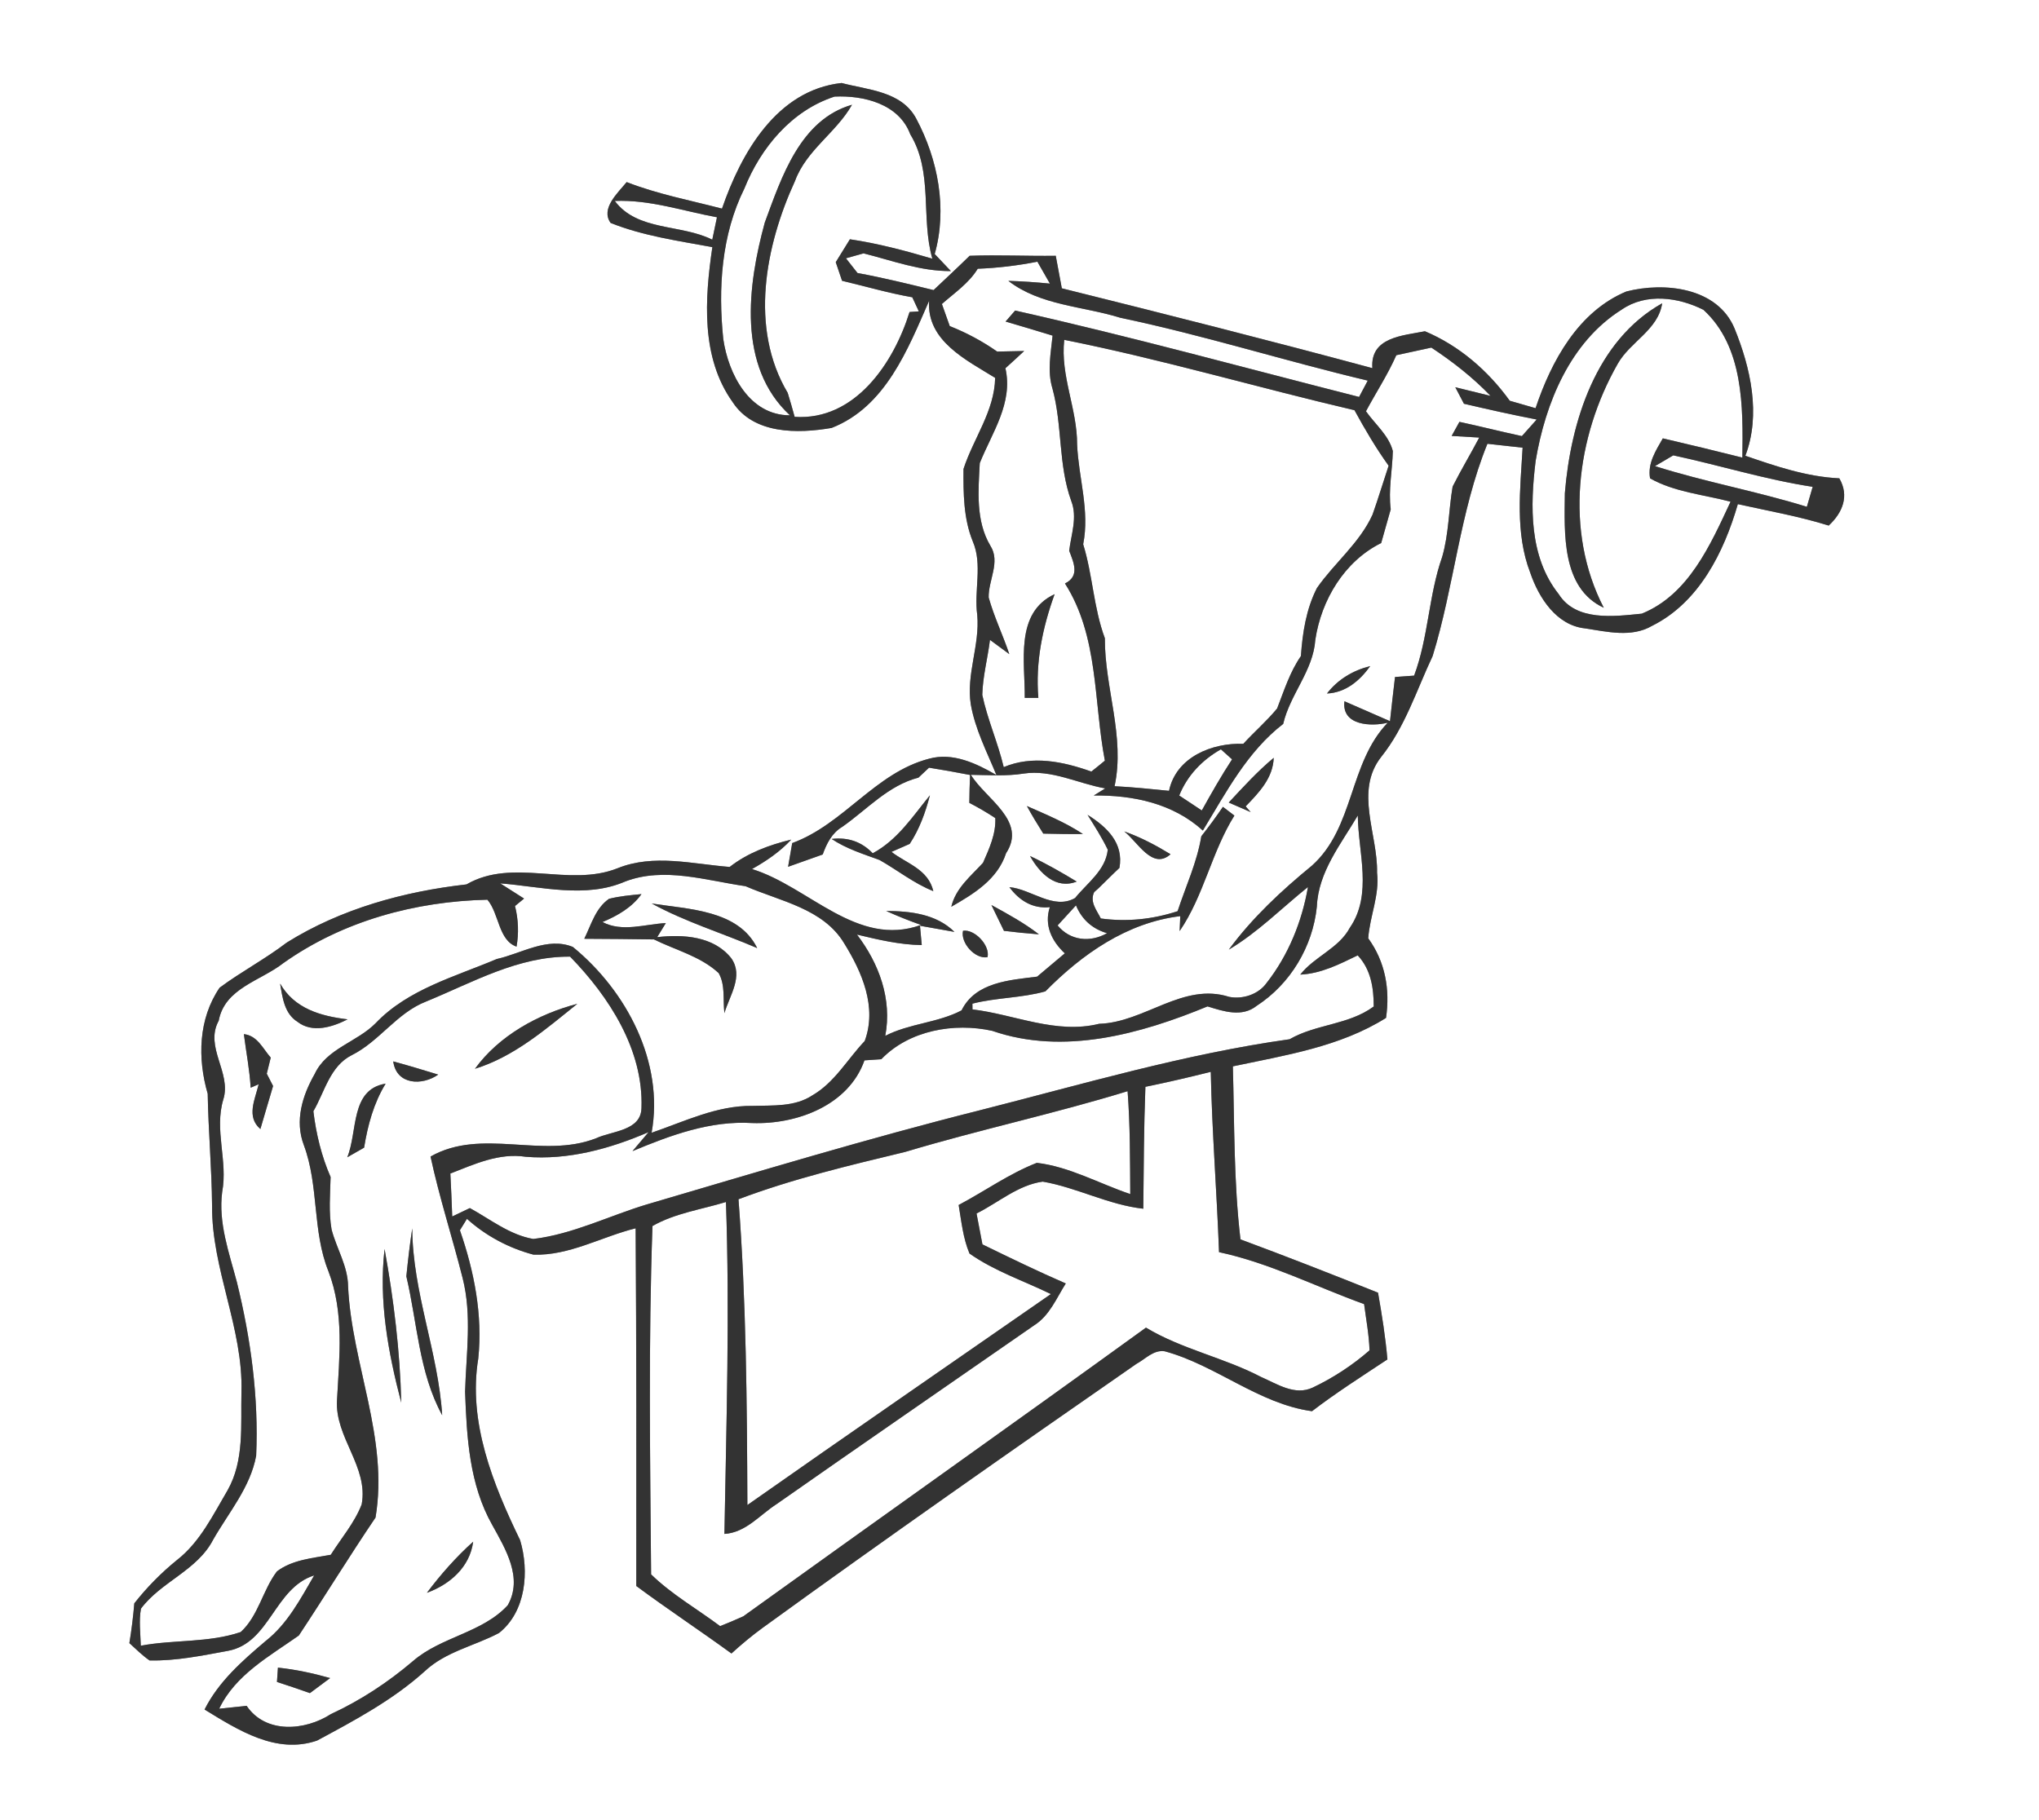 <?xml version="1.0" encoding="UTF-8" ?>
<!DOCTYPE svg PUBLIC "-//W3C//DTD SVG 1.1//EN" "http://www.w3.org/Graphics/SVG/1.1/DTD/svg11.dtd">
<svg width="252pt" height="225pt" viewBox="0 0 252 225" version="1.1" xmlns="http://www.w3.org/2000/svg">
<rect x="0" y="0" width="252" height="225" fill="#808080" stroke="none"/>
<g id="#ffffffff">
<path fill="#FFFFFF" opacity="1.00" d=" M 0.00 0.00 L 252.00 0.00 L 252.00 225.00 L 0.00 225.00 L 0.00 0.00 M 89.23 25.79 C 85.29 24.76 81.26 24.00 77.45 22.51 C 76.36 23.85 74.19 25.80 75.47 27.56 C 79.47 29.16 83.81 29.77 88.04 30.55 C 87.10 36.93 86.60 44.19 90.55 49.71 C 93.15 53.70 98.59 53.62 102.78 52.90 C 109.44 50.29 112.18 43.22 114.83 37.18 C 114.49 42.14 119.45 44.51 122.99 46.71 C 122.91 50.83 120.31 54.18 119.08 57.97 C 119.06 60.96 119.07 64.08 120.22 66.91 C 121.47 69.80 120.35 73.00 120.78 76.04 C 121.11 79.76 119.40 83.35 119.98 87.07 C 120.52 90.15 121.97 92.95 123.15 95.81 C 120.67 94.37 117.75 92.98 114.83 93.79 C 108.17 95.51 104.29 101.89 97.91 104.22 C 97.78 104.95 97.52 106.42 97.40 107.15 C 98.47 106.77 100.61 106.01 101.68 105.63 C 102.16 104.28 102.82 102.97 104.10 102.21 C 107.16 100.07 109.77 97.09 113.51 96.13 C 113.84 95.82 114.49 95.21 114.82 94.90 C 116.51 95.17 118.20 95.47 119.89 95.80 C 119.84 96.95 119.81 98.10 119.80 99.25 C 120.90 99.82 121.97 100.44 123.01 101.13 C 123.10 103.08 122.26 104.91 121.49 106.66 C 119.97 108.32 118.12 109.78 117.57 112.09 C 120.36 110.49 123.29 108.71 124.34 105.47 C 126.98 101.47 121.79 98.75 119.99 95.78 C 122.16 95.81 124.35 95.97 126.50 95.63 C 129.98 95.10 133.24 96.87 136.60 97.46 C 136.24 97.68 135.53 98.12 135.18 98.34 C 140.04 98.28 144.96 99.31 148.66 102.67 C 151.52 97.98 154.15 92.91 158.59 89.49 C 159.44 85.82 162.30 82.92 162.56 79.09 C 163.30 74.16 166.16 69.38 170.70 67.13 C 171.10 65.74 171.49 64.35 171.88 62.96 C 171.57 60.55 172.08 58.16 172.14 55.76 C 171.64 53.81 169.94 52.44 168.82 50.84 C 170.06 48.52 171.51 46.32 172.57 43.91 C 174.01 43.59 175.46 43.28 176.90 42.97 C 179.54 44.71 182.03 46.66 184.22 48.94 C 182.76 48.59 181.31 48.22 179.86 47.87 C 180.13 48.38 180.67 49.40 180.93 49.91 C 183.92 50.61 186.91 51.28 189.92 51.86 C 189.46 52.37 188.55 53.40 188.09 53.91 C 185.51 53.36 182.95 52.70 180.37 52.15 C 180.13 52.59 179.65 53.46 179.41 53.89 C 180.26 53.94 181.97 54.04 182.82 54.09 C 181.75 56.13 180.56 58.10 179.53 60.15 C 179.04 63.04 179.06 66.01 178.24 68.84 C 176.56 73.60 176.55 78.77 174.77 83.52 C 174.18 83.56 173.00 83.65 172.41 83.69 C 172.20 85.51 171.98 87.33 171.79 89.15 C 169.91 88.33 168.03 87.51 166.16 86.69 C 165.79 89.70 169.47 89.84 171.51 89.34 C 166.69 94.34 167.41 102.29 162.14 107.01 C 158.37 110.10 154.78 113.44 151.87 117.39 C 155.47 115.25 158.41 112.25 161.65 109.65 C 160.91 113.93 159.23 118.08 156.54 121.51 C 155.53 122.93 153.58 123.56 151.91 123.23 C 146.20 121.40 141.45 126.40 135.85 126.56 C 130.51 127.88 125.42 125.41 120.19 124.78 C 120.19 124.60 120.18 124.24 120.18 124.07 C 123.14 123.31 126.26 123.38 129.20 122.55 C 133.74 117.94 139.29 114.05 145.87 113.25 C 145.85 113.71 145.81 114.64 145.79 115.10 C 148.79 110.72 149.74 105.32 152.56 100.82 C 152.08 100.46 151.61 100.10 151.14 99.74 C 150.29 100.99 149.40 102.20 148.47 103.38 C 147.94 106.60 146.55 109.56 145.54 112.64 C 142.47 113.65 139.26 113.98 136.05 113.54 C 135.54 112.51 134.65 111.49 135.23 110.28 L 135.74 109.83 C 136.61 108.99 137.46 108.12 138.35 107.29 C 138.91 104.23 136.80 102.22 134.41 100.73 C 135.29 102.14 136.19 103.54 136.91 105.04 C 136.64 107.60 134.37 109.15 132.87 111.01 C 130.21 112.54 127.43 109.89 124.75 109.67 C 125.96 111.31 127.63 112.37 129.75 112.14 C 129.02 114.36 129.98 116.34 131.60 117.85 C 130.46 118.81 129.32 119.77 128.18 120.73 C 124.78 121.16 120.57 121.40 118.84 124.90 C 115.90 126.45 112.39 126.51 109.41 128.05 C 110.27 123.51 108.64 119.10 105.91 115.53 C 108.54 116.16 111.19 116.79 113.92 116.83 C 113.86 116.24 113.76 115.04 113.70 114.44 C 114.77 114.63 116.89 115.01 117.96 115.20 C 115.72 112.98 112.51 112.63 109.52 112.61 C 110.93 113.25 112.36 113.82 113.83 114.34 C 105.92 117.20 99.97 109.60 92.94 107.43 C 94.71 106.44 96.40 105.29 97.79 103.79 C 95.07 104.45 92.41 105.43 90.18 107.17 C 85.59 106.81 80.79 105.53 76.33 107.33 C 70.27 109.74 63.44 105.98 57.65 109.33 C 49.92 110.20 42.11 112.35 35.44 116.52 C 32.79 118.55 29.82 120.11 27.14 122.10 C 24.51 125.96 24.40 130.84 25.67 135.21 C 25.75 139.82 26.17 144.42 26.21 149.04 C 26.15 156.90 30.07 164.20 29.84 172.08 C 29.74 176.15 30.22 180.53 28.13 184.22 C 26.33 187.27 24.73 190.62 21.87 192.85 C 19.92 194.43 18.15 196.23 16.60 198.20 C 16.46 199.85 16.26 201.49 15.99 203.12 C 16.80 203.85 17.57 204.63 18.48 205.26 C 21.74 205.34 24.99 204.66 28.20 204.07 C 33.38 203.09 33.90 196.30 38.83 194.75 C 37.14 197.64 35.53 200.75 32.83 202.86 C 29.93 205.32 27.02 207.87 25.28 211.33 C 29.42 213.86 34.13 216.90 39.18 215.17 C 43.83 212.67 48.54 210.16 52.49 206.60 C 55.07 204.17 58.63 203.48 61.67 201.87 C 65.02 199.22 65.43 194.22 64.28 190.39 C 60.92 183.46 57.82 175.78 59.11 167.93 C 59.67 162.57 58.60 157.14 56.84 152.08 C 57.12 151.61 57.41 151.14 57.71 150.67 C 60.05 152.78 62.90 154.30 65.94 155.10 C 70.37 155.24 74.35 152.88 78.56 151.84 C 78.66 166.58 78.65 181.32 78.64 196.06 C 82.50 198.92 86.51 201.57 90.40 204.40 C 91.64 203.27 92.92 202.20 94.28 201.21 C 109.53 190.15 124.97 179.35 140.45 168.60 C 141.56 168.00 142.56 166.84 143.94 167.04 C 150.29 168.76 155.55 173.54 162.15 174.45 C 165.14 172.16 168.33 170.13 171.47 168.05 C 171.23 165.28 170.79 162.53 170.31 159.80 C 164.66 157.54 159.00 155.32 153.31 153.21 C 152.47 146.11 152.57 138.96 152.37 131.82 C 158.83 130.45 165.61 129.41 171.30 125.83 C 171.81 122.29 171.20 118.89 169.10 115.99 C 169.29 113.26 170.52 110.65 170.19 107.87 C 170.30 103.15 167.38 97.80 170.70 93.57 C 173.65 89.89 175.07 85.32 177.06 81.10 C 179.72 72.48 180.41 63.26 183.83 54.86 C 185.28 55.02 186.73 55.18 188.18 55.34 C 187.89 60.49 187.22 65.88 189.13 70.82 C 190.18 73.90 192.37 77.31 195.90 77.68 C 198.63 78.09 201.64 78.85 204.19 77.36 C 209.97 74.48 213.06 68.27 214.78 62.32 C 218.54 63.16 222.34 63.82 226.01 64.97 C 227.73 63.38 228.58 61.30 227.32 59.13 C 223.30 58.94 219.47 57.64 215.71 56.34 C 217.65 51.22 216.36 45.50 214.37 40.60 C 212.25 35.52 205.70 34.83 201.01 36.03 C 195.07 38.50 191.73 44.63 189.78 50.46 C 188.71 50.15 187.65 49.84 186.59 49.54 C 183.92 45.83 180.34 42.73 176.11 40.95 C 173.35 41.50 169.33 41.67 169.61 45.51 C 156.85 42.07 144.05 38.83 131.23 35.64 C 130.99 34.30 130.74 32.96 130.48 31.62 C 126.93 31.67 123.38 31.49 119.84 31.62 C 118.37 33.06 116.87 34.45 115.38 35.86 C 112.26 35.10 109.14 34.33 105.98 33.75 C 105.62 33.30 104.91 32.39 104.55 31.93 C 105.10 31.78 106.19 31.48 106.73 31.32 C 110.29 32.22 113.79 33.54 117.52 33.51 C 117.02 32.98 116.02 31.92 115.52 31.40 C 117.10 25.82 115.93 19.73 113.25 14.69 C 111.45 11.27 107.30 11.13 104.01 10.26 C 96.00 11.14 91.60 18.91 89.23 25.79 M 164.00 85.73 C 166.32 85.62 168.05 84.15 169.35 82.34 C 167.23 82.87 165.35 83.98 164.00 85.73 M 151.86 99.21 C 152.76 99.61 153.66 100.00 154.57 100.39 L 153.95 99.68 C 155.59 97.99 157.33 96.19 157.42 93.68 C 155.41 95.35 153.64 97.30 151.86 99.21 M 107.86 105.48 C 106.49 104.05 104.80 103.47 102.78 103.71 C 104.59 104.92 106.68 105.57 108.70 106.31 C 110.93 107.57 112.95 109.21 115.35 110.16 C 114.71 107.44 112.05 106.76 110.18 105.31 C 110.74 105.07 111.87 104.57 112.43 104.32 C 113.64 102.49 114.38 100.42 114.93 98.31 C 112.79 100.94 110.93 103.83 107.86 105.48 M 128.94 103.05 C 130.57 103.09 132.20 103.12 133.84 103.10 C 131.68 101.67 129.27 100.68 126.91 99.64 C 127.55 100.80 128.23 101.93 128.94 103.05 M 138.94 102.78 C 140.57 104.01 142.41 107.61 144.67 105.60 C 142.85 104.49 140.96 103.49 138.94 102.78 M 127.30 105.82 C 128.49 107.93 130.47 109.99 133.07 108.98 C 131.19 107.84 129.29 106.75 127.30 105.82 M 122.53 111.88 C 123.04 112.95 123.56 114.01 124.08 115.07 C 125.52 115.25 126.95 115.39 128.40 115.50 C 126.57 114.09 124.54 112.98 122.53 111.88 M 119.02 115.06 C 118.68 116.55 120.52 118.61 122.05 118.32 C 122.38 116.88 120.47 114.84 119.02 115.06 Z" />
<path fill="#FFFFFF" opacity="1.00" d=" M 92.00 23.30 C 94.02 18.26 97.84 13.66 103.14 11.94 C 106.73 11.77 111.10 12.83 112.50 16.60 C 115.36 21.30 113.78 26.94 115.23 31.98 C 111.88 30.99 108.50 30.09 105.04 29.58 C 104.46 30.52 103.87 31.46 103.29 32.41 C 103.55 33.17 103.81 33.94 104.07 34.71 C 106.96 35.40 109.82 36.23 112.75 36.75 C 112.95 37.18 113.36 38.05 113.56 38.49 L 112.41 38.57 C 110.46 44.87 105.67 52.03 98.21 51.53 C 97.94 50.53 97.65 49.54 97.35 48.56 C 92.60 40.58 94.57 30.39 98.26 22.36 C 99.66 18.55 103.36 16.39 105.30 12.95 C 98.90 14.79 96.59 21.90 94.52 27.51 C 92.40 35.26 91.09 45.30 97.63 51.34 C 92.61 51.35 90.02 46.22 89.39 41.92 C 88.74 35.64 89.15 29.04 92.00 23.30 Z" />
<path fill="#FFFFFF" opacity="1.00" d=" M 75.98 24.84 C 80.30 24.66 84.42 26.09 88.61 26.86 C 88.47 27.55 88.17 28.94 88.03 29.63 C 84.15 27.68 78.79 28.60 75.98 24.84 Z" />
<path fill="#FFFFFF" opacity="1.00" d=" M 120.84 33.22 C 123.31 33.13 125.77 32.83 128.21 32.35 C 128.59 33.03 129.37 34.38 129.76 35.06 C 128.05 34.89 126.33 34.77 124.62 34.72 C 128.57 37.78 133.84 37.84 138.46 39.28 C 148.77 41.44 158.80 44.62 169.04 47.05 C 168.77 47.56 168.24 48.57 167.97 49.07 C 153.81 45.47 139.72 41.59 125.46 38.39 C 125.17 38.73 124.58 39.41 124.28 39.75 C 126.22 40.31 128.15 40.90 130.09 41.49 C 129.87 43.66 129.42 45.88 130.07 48.02 C 131.32 52.59 130.77 57.46 132.40 61.94 C 133.18 63.95 132.39 66.05 132.14 68.08 C 132.70 69.56 133.48 71.21 131.62 72.13 C 135.80 78.67 135.15 86.72 136.55 94.03 C 136.00 94.49 135.44 94.94 134.88 95.38 C 131.39 94.14 127.60 93.34 124.05 94.83 C 123.33 91.80 122.04 88.94 121.40 85.90 C 121.46 83.61 122.07 81.37 122.35 79.10 C 123.15 79.69 123.94 80.27 124.74 80.86 C 123.95 78.50 122.86 76.26 122.19 73.86 C 122.14 71.73 123.67 69.47 122.41 67.48 C 120.57 64.40 120.91 60.67 121.09 57.25 C 122.61 53.46 125.23 49.84 124.26 45.52 C 125.04 44.82 125.81 44.11 126.58 43.39 C 125.75 43.40 124.07 43.44 123.24 43.46 C 121.41 42.18 119.45 41.13 117.38 40.31 C 117.14 39.63 116.65 38.26 116.41 37.58 C 117.96 36.21 119.74 35.02 120.84 33.22 M 126.65 86.27 C 127.07 86.27 127.91 86.27 128.33 86.27 C 127.96 81.85 128.85 77.58 130.34 73.45 C 125.38 75.76 126.70 81.87 126.65 86.27 Z" />
<path fill="#FFFFFF" opacity="1.00" d=" M 200.43 38.27 C 203.44 36.19 207.44 36.74 210.53 38.30 C 215.51 42.86 215.43 50.33 215.34 56.57 C 212.07 55.75 208.79 54.95 205.51 54.19 C 204.63 55.72 203.61 57.28 203.93 59.13 C 206.94 60.84 210.56 61.14 213.88 62.02 C 211.40 67.33 208.71 73.51 202.91 75.86 C 199.48 76.20 194.78 76.85 192.63 73.43 C 188.96 68.81 189.11 62.52 189.79 56.97 C 190.99 49.83 194.06 42.27 200.43 38.27 M 193.40 60.97 C 193.35 65.86 192.95 72.69 198.21 75.13 C 193.32 65.67 194.78 54.02 199.93 44.98 C 201.47 42.24 204.93 40.79 205.43 37.49 C 197.24 42.08 194.12 52.15 193.40 60.97 Z" />
<path fill="#FFFFFF" opacity="1.00" d=" M 131.53 42.01 C 143.60 44.42 155.42 47.91 167.40 50.71 C 168.69 53.07 170.05 55.39 171.62 57.57 C 170.95 59.58 170.34 61.62 169.63 63.62 C 168.04 67.13 164.92 69.58 162.76 72.69 C 161.43 75.29 160.98 78.22 160.78 81.10 C 159.41 83.08 158.70 85.37 157.84 87.58 C 156.56 89.14 155.02 90.46 153.66 91.95 C 149.80 91.81 145.36 93.58 144.48 97.76 C 142.24 97.54 140.00 97.30 137.75 97.19 C 139.07 91.07 136.52 85.05 136.55 78.90 C 135.15 75.13 135.05 71.09 133.87 67.28 C 134.70 63.12 133.30 59.08 133.12 54.95 C 133.14 50.55 131.03 46.46 131.53 42.01 Z" />
<path fill="#FFFFFF" opacity="1.00" d=" M 204.54 57.62 C 205.10 57.29 206.23 56.62 206.80 56.29 C 212.55 57.52 218.19 59.29 224.03 60.18 C 223.85 60.79 223.49 62.03 223.31 62.65 C 217.12 60.73 210.72 59.58 204.54 57.62 Z" />
<path fill="#FFFFFF" opacity="1.00" d=" M 150.89 92.63 C 151.35 93.04 151.81 93.45 152.27 93.87 C 150.93 95.92 149.72 98.05 148.53 100.19 C 147.60 99.57 146.67 98.95 145.74 98.34 C 146.74 95.86 148.57 93.95 150.89 92.63 Z" />
<path fill="#FFFFFF" opacity="1.00" d=" M 162.75 112.08 C 162.92 107.79 165.73 104.35 167.81 100.81 C 167.86 105.38 169.66 110.57 166.83 114.68 C 165.46 117.25 162.46 118.23 160.70 120.48 C 163.27 120.36 165.55 119.19 167.80 118.10 C 169.43 119.84 169.78 122.12 169.78 124.42 C 166.68 126.71 162.65 126.58 159.38 128.47 C 146.40 130.29 133.79 134.03 121.10 137.25 C 107.27 140.73 93.62 144.87 79.94 148.89 C 75.26 150.30 70.80 152.57 65.91 153.16 C 63.00 152.66 60.60 150.73 58.07 149.34 C 57.34 149.69 56.61 150.03 55.89 150.38 C 55.83 148.61 55.75 146.84 55.66 145.07 C 58.64 143.91 61.69 142.49 64.99 143.00 C 70.23 143.43 75.39 142.01 80.16 139.95 L 78.17 142.30 C 82.87 140.34 87.78 138.51 92.98 138.83 C 98.47 139.02 104.88 136.65 106.84 131.08 C 107.36 131.05 108.40 130.98 108.92 130.94 C 112.36 127.36 117.93 126.39 122.63 127.43 C 131.44 130.48 140.95 127.83 149.24 124.41 C 151.20 125.02 153.50 125.79 155.31 124.34 C 159.49 121.63 162.24 117.02 162.75 112.08 Z" />
<path fill="#FFFFFF" opacity="1.00" d=" M 77.29 108.96 C 82.10 107.14 87.28 108.85 92.14 109.55 C 96.41 111.41 101.75 112.31 104.33 116.61 C 106.54 120.17 108.42 124.49 106.87 128.69 C 104.73 130.94 103.17 133.80 100.41 135.40 C 98.22 136.85 95.51 136.63 93.01 136.71 C 88.62 136.64 84.59 138.64 80.53 140.03 C 82.11 131.32 77.43 122.48 70.80 117.06 C 67.67 115.77 64.44 117.88 61.40 118.55 C 56.21 120.75 50.44 122.28 46.43 126.48 C 44.12 128.83 40.37 129.60 38.90 132.75 C 37.37 135.43 36.40 138.55 37.56 141.58 C 39.43 146.61 38.58 152.15 40.59 157.15 C 42.56 162.28 41.94 167.75 41.65 173.09 C 41.37 177.68 45.57 181.32 44.70 185.97 C 43.82 188.25 42.18 190.14 40.88 192.20 C 38.62 192.62 36.13 192.81 34.23 194.25 C 32.46 196.57 31.95 199.74 29.75 201.75 C 25.79 203.10 21.48 202.67 17.40 203.44 C 17.36 201.91 17.15 200.37 17.42 198.86 C 19.92 195.51 24.37 194.15 26.34 190.34 C 28.26 186.97 30.95 183.85 31.66 179.95 C 31.98 172.73 31.00 165.51 29.28 158.51 C 28.32 154.87 26.96 151.17 27.46 147.34 C 28.18 143.52 26.46 139.69 27.60 135.91 C 28.64 132.59 25.24 129.46 27.03 126.18 C 27.78 122.14 32.22 121.26 35.03 119.05 C 42.37 113.85 51.31 111.42 60.24 111.22 C 61.70 112.94 61.59 116.24 63.84 117.02 C 64.13 115.35 64.07 113.68 63.65 112.00 C 63.93 111.77 64.49 111.31 64.77 111.08 C 64.03 110.61 62.55 109.67 61.82 109.20 C 66.90 109.60 72.40 111.10 77.29 108.96 M 75.27 111.11 C 73.60 112.26 73.06 114.33 72.21 116.05 C 75.08 116.06 77.95 116.09 80.82 116.13 C 83.51 117.46 86.57 118.21 88.82 120.29 C 89.67 121.79 89.33 123.59 89.53 125.24 C 90.17 123.05 91.93 120.67 90.38 118.46 C 88.22 115.72 84.42 115.48 81.22 115.85 C 81.49 115.42 82.02 114.54 82.29 114.11 C 79.71 114.24 76.90 115.27 74.46 113.98 C 76.32 113.20 78.09 112.19 79.28 110.53 C 77.94 110.66 76.58 110.78 75.27 111.11 M 80.55 111.69 C 84.69 113.96 89.25 115.34 93.58 117.20 C 91.26 112.48 85.10 112.41 80.55 111.69 M 36.76 126.31 C 38.61 127.75 41.08 126.97 42.96 126.01 C 39.64 125.61 36.40 124.70 34.62 121.59 C 34.91 123.31 35.14 125.29 36.76 126.31 M 30.14 127.84 C 30.42 130.05 30.85 132.24 30.98 134.46 C 31.23 134.35 31.73 134.14 31.97 134.03 C 31.53 135.89 30.40 138.05 32.18 139.57 C 32.72 137.80 33.21 136.01 33.75 134.25 C 33.56 133.87 33.16 133.11 32.97 132.73 C 33.09 132.23 33.34 131.24 33.46 130.74 C 32.49 129.63 31.80 128.01 30.14 127.84 Z" />
<path fill="#FFFFFF" opacity="1.00" d=" M 130.71 114.40 C 131.28 113.78 132.41 112.54 132.98 111.92 C 133.71 113.67 134.99 114.82 136.82 115.36 C 134.74 116.54 132.27 116.30 130.71 114.40 Z" />
<path fill="#FFFFFF" opacity="1.00" d=" M 52.68 123.80 C 58.43 121.44 64.04 118.20 70.46 118.26 C 75.30 123.23 79.54 129.80 79.28 136.97 C 79.22 139.82 75.63 139.79 73.65 140.72 C 67.00 143.30 59.55 139.37 53.21 142.97 C 54.30 148.04 55.91 152.98 57.18 158.01 C 58.35 162.62 57.61 167.37 57.48 172.04 C 57.68 177.66 58.00 183.51 60.84 188.52 C 62.48 191.49 64.67 195.06 62.75 198.44 C 59.61 201.86 54.52 202.32 51.04 205.34 C 47.96 207.96 44.58 210.19 40.90 211.89 C 37.71 213.96 32.83 214.36 30.48 210.87 C 29.64 210.96 27.94 211.14 27.09 211.23 C 29.08 207.04 33.31 204.74 36.93 202.18 C 40.13 197.35 43.16 192.40 46.41 187.60 C 48.06 177.82 43.48 168.68 43.02 159.04 C 43.00 156.52 41.60 154.36 40.98 151.99 C 40.61 149.85 40.80 147.66 40.86 145.50 C 39.73 142.92 39.07 140.17 38.73 137.37 C 40.13 134.97 40.78 131.79 43.47 130.44 C 46.91 128.72 49.05 125.20 52.68 123.80 M 58.70 132.12 C 63.54 130.63 67.47 127.21 71.35 124.09 C 66.51 125.36 61.67 128.02 58.70 132.12 M 48.60 131.21 C 49.00 134.14 52.19 134.23 54.16 132.84 C 52.31 132.28 50.47 131.71 48.60 131.21 M 42.92 143.06 C 43.44 142.77 44.48 142.17 45.00 141.87 C 45.45 139.10 46.18 136.38 47.66 133.96 C 43.27 134.67 44.23 139.87 42.92 143.06 M 50.95 151.85 C 50.65 153.82 50.42 155.80 50.22 157.78 C 51.58 163.52 51.76 169.67 54.65 174.95 C 54.16 167.15 50.99 159.74 50.95 151.85 M 47.53 154.40 C 46.79 160.81 47.97 167.20 49.59 173.39 C 49.44 167.02 48.66 160.65 47.53 154.40 M 52.76 196.90 C 55.60 195.86 58.06 193.74 58.48 190.58 C 56.36 192.48 54.47 194.63 52.76 196.90 M 34.35 206.15 C 34.32 206.59 34.26 207.48 34.23 207.92 C 35.59 208.36 36.95 208.82 38.30 209.30 C 39.14 208.68 39.97 208.06 40.80 207.44 C 38.68 206.84 36.54 206.38 34.35 206.15 Z" />
<path fill="#FFFFFF" opacity="1.00" d=" M 141.56 134.35 C 144.27 133.80 146.95 133.17 149.64 132.50 C 149.79 139.94 150.39 147.36 150.66 154.79 C 156.90 156.12 162.62 159.06 168.59 161.21 C 168.84 163.11 169.20 165.01 169.26 166.93 C 167.15 168.77 164.77 170.33 162.24 171.53 C 160.02 172.57 157.85 171.08 155.86 170.22 C 151.27 167.82 146.09 166.80 141.63 164.12 C 125.10 176.09 108.41 187.90 91.86 199.81 C 90.91 200.24 89.96 200.64 89.00 201.02 C 86.16 198.89 83.02 197.11 80.47 194.62 C 80.35 180.29 80.13 165.88 80.64 151.56 C 83.42 149.97 86.68 149.52 89.72 148.59 C 90.20 162.25 89.77 175.95 89.53 189.62 C 92.18 189.46 93.91 187.26 96.00 185.92 C 106.56 178.52 117.19 171.21 127.79 163.85 C 129.71 162.65 130.56 160.49 131.72 158.66 C 128.24 157.15 124.83 155.49 121.42 153.83 C 121.18 152.55 120.94 151.28 120.69 150.01 C 123.38 148.67 125.82 146.49 128.87 146.07 C 133.09 146.80 136.98 148.94 141.30 149.42 C 141.35 144.40 141.37 139.37 141.56 134.35 Z" />
<path fill="#FFFFFF" opacity="1.00" d=" M 111.90 142.39 C 120.99 139.66 130.29 137.68 139.36 134.89 C 139.68 139.12 139.66 143.37 139.69 147.61 C 135.86 146.32 132.17 144.22 128.14 143.75 C 124.73 145.08 121.71 147.25 118.48 148.96 C 118.82 150.98 119.02 153.06 119.82 154.96 C 122.89 157.13 126.52 158.33 129.88 159.97 C 117.38 168.66 104.83 177.29 92.37 186.05 C 92.32 173.44 92.23 160.83 91.27 148.25 C 97.97 145.72 104.95 144.07 111.90 142.39 Z" />
</g>
<g id="#4a4b48ff">
<path fill="#333333" opacity="1.00" d=" M 89.23 25.79 C 91.60 18.91 96.00 11.14 104.01 10.26 C 107.30 11.13 111.45 11.27 113.25 14.69 C 115.93 19.73 117.10 25.82 115.52 31.40 C 116.02 31.92 117.02 32.98 117.52 33.51 C 113.79 33.54 110.29 32.22 106.73 31.32 C 106.19 31.48 105.10 31.78 104.55 31.93 C 104.91 32.39 105.62 33.30 105.98 33.75 C 109.14 34.33 112.26 35.10 115.38 35.86 C 116.87 34.45 118.37 33.06 119.84 31.62 C 123.38 31.49 126.93 31.67 130.48 31.62 C 130.74 32.96 130.99 34.30 131.23 35.64 C 144.05 38.83 156.85 42.07 169.61 45.51 C 169.33 41.67 173.35 41.50 176.11 40.95 C 180.34 42.73 183.92 45.83 186.59 49.54 C 187.65 49.84 188.71 50.15 189.78 50.46 C 191.73 44.63 195.07 38.50 201.01 36.03 C 205.70 34.83 212.25 35.52 214.37 40.60 C 216.36 45.50 217.65 51.22 215.71 56.34 C 219.47 57.64 223.30 58.94 227.32 59.13 C 228.58 61.30 227.73 63.38 226.01 64.97 C 222.34 63.82 218.54 63.16 214.78 62.32 C 213.06 68.27 209.97 74.48 204.19 77.36 C 201.64 78.85 198.63 78.09 195.90 77.68 C 192.37 77.31 190.18 73.90 189.13 70.82 C 187.22 65.88 187.89 60.49 188.18 55.34 C 186.73 55.18 185.28 55.02 183.83 54.86 C 180.41 63.26 179.72 72.48 177.06 81.10 C 175.07 85.32 173.65 89.89 170.70 93.57 C 167.38 97.80 170.30 103.15 170.19 107.87 C 170.52 110.65 169.29 113.26 169.10 115.99 C 171.20 118.89 171.81 122.29 171.30 125.83 C 165.61 129.41 158.83 130.45 152.37 131.82 C 152.57 138.96 152.47 146.11 153.31 153.21 C 159.00 155.32 164.66 157.54 170.31 159.80 C 170.79 162.53 171.23 165.28 171.47 168.05 C 168.33 170.13 165.14 172.16 162.15 174.45 C 155.55 173.54 150.29 168.76 143.94 167.04 C 142.56 166.84 141.56 168.00 140.45 168.60 C 124.97 179.35 109.53 190.15 94.28 201.21 C 92.92 202.20 91.64 203.27 90.40 204.40 C 86.51 201.57 82.50 198.92 78.64 196.06 C 78.65 181.32 78.66 166.58 78.56 151.84 C 74.35 152.88 70.37 155.24 65.94 155.10 C 62.90 154.30 60.05 152.78 57.71 150.67 C 57.41 151.14 57.12 151.61 56.84 152.08 C 58.60 157.14 59.67 162.57 59.11 167.93 C 57.82 175.78 60.92 183.46 64.28 190.39 C 65.43 194.22 65.02 199.22 61.67 201.87 C 58.63 203.48 55.07 204.17 52.49 206.60 C 48.54 210.16 43.83 212.67 39.18 215.17 C 34.13 216.90 29.42 213.86 25.28 211.33 C 27.02 207.87 29.93 205.32 32.83 202.86 C 35.53 200.75 37.14 197.64 38.83 194.75 C 33.90 196.30 33.38 203.09 28.20 204.07 C 24.99 204.66 21.74 205.34 18.48 205.26 C 17.57 204.63 16.80 203.85 15.99 203.12 C 16.26 201.49 16.46 199.85 16.60 198.20 C 18.15 196.23 19.92 194.43 21.87 192.85 C 24.73 190.62 26.33 187.27 28.13 184.22 C 30.22 180.53 29.74 176.15 29.84 172.08 C 30.07 164.20 26.15 156.90 26.21 149.04 C 26.17 144.42 25.75 139.82 25.67 135.21 C 24.40 130.84 24.51 125.96 27.14 122.10 C 29.82 120.11 32.79 118.55 35.44 116.52 C 42.11 112.35 49.92 110.20 57.65 109.33 C 63.44 105.98 70.27 109.74 76.33 107.33 C 80.79 105.53 85.59 106.81 90.18 107.17 C 92.41 105.43 95.07 104.45 97.79 103.79 C 96.40 105.29 94.71 106.44 92.94 107.43 C 99.97 109.60 105.92 117.20 113.83 114.34 C 112.36 113.82 110.93 113.25 109.52 112.61 C 112.51 112.63 115.72 112.98 117.96 115.20 C 116.89 115.01 114.77 114.63 113.70 114.44 C 113.76 115.04 113.86 116.24 113.92 116.83 C 111.19 116.79 108.54 116.16 105.91 115.53 C 108.64 119.10 110.27 123.51 109.41 128.05 C 112.39 126.51 115.90 126.45 118.84 124.90 C 120.57 121.40 124.78 121.16 128.18 120.73 C 129.32 119.77 130.46 118.81 131.60 117.85 C 129.98 116.34 129.02 114.36 129.75 112.14 C 127.63 112.37 125.96 111.31 124.75 109.67 C 127.43 109.89 130.21 112.54 132.87 111.01 C 134.37 109.15 136.64 107.60 136.91 105.04 C 136.19 103.54 135.29 102.14 134.41 100.73 C 136.80 102.22 138.91 104.23 138.35 107.29 C 137.46 108.12 136.61 108.99 135.74 109.83 L 135.23 110.28 C 134.65 111.49 135.54 112.51 136.05 113.54 C 139.26 113.98 142.47 113.65 145.54 112.64 C 146.55 109.56 147.94 106.60 148.47 103.38 C 149.40 102.20 150.29 100.99 151.14 99.74 C 151.61 100.10 152.08 100.46 152.56 100.82 C 149.74 105.32 148.79 110.72 145.79 115.10 C 145.81 114.64 145.85 113.71 145.87 113.25 C 139.29 114.05 133.74 117.94 129.20 122.55 C 126.26 123.38 123.14 123.31 120.18 124.07 C 120.18 124.24 120.19 124.60 120.19 124.78 C 125.42 125.41 130.51 127.88 135.85 126.56 C 141.45 126.40 146.20 121.40 151.91 123.23 C 153.58 123.56 155.53 122.93 156.54 121.51 C 159.23 118.08 160.91 113.93 161.65 109.65 C 158.41 112.25 155.47 115.25 151.87 117.39 C 154.78 113.44 158.37 110.10 162.14 107.01 C 167.41 102.29 166.69 94.34 171.51 89.34 C 169.47 89.84 165.79 89.70 166.16 86.69 C 168.03 87.51 169.91 88.33 171.79 89.15 C 171.98 87.33 172.20 85.51 172.41 83.69 C 173.00 83.65 174.18 83.56 174.77 83.52 C 176.55 78.77 176.56 73.60 178.24 68.84 C 179.06 66.01 179.04 63.04 179.53 60.15 C 180.56 58.10 181.75 56.13 182.82 54.09 C 181.97 54.04 180.26 53.94 179.41 53.89 C 179.65 53.46 180.13 52.59 180.37 52.15 C 182.95 52.70 185.51 53.36 188.09 53.91 C 188.55 53.40 189.46 52.37 189.92 51.86 C 186.91 51.28 183.92 50.61 180.93 49.91 C 180.67 49.40 180.13 48.38 179.86 47.87 C 181.31 48.22 182.76 48.59 184.22 48.94 C 182.03 46.66 179.54 44.71 176.90 42.97 C 175.46 43.28 174.01 43.59 172.57 43.91 C 171.51 46.32 170.06 48.52 168.82 50.84 C 169.94 52.44 171.64 53.81 172.14 55.76 C 172.08 58.16 171.57 60.55 171.88 62.96 C 171.49 64.35 171.10 65.74 170.70 67.13 C 166.16 69.38 163.30 74.16 162.56 79.09 C 162.30 82.92 159.44 85.82 158.59 89.49 C 154.15 92.91 151.52 97.98 148.66 102.67 C 144.96 99.31 140.04 98.28 135.18 98.34 C 135.53 98.12 136.24 97.68 136.60 97.46 C 133.24 96.87 129.98 95.10 126.50 95.63 C 124.35 95.97 122.16 95.81 119.99 95.78 C 121.79 98.75 126.98 101.47 124.34 105.47 C 123.29 108.71 120.36 110.49 117.57 112.09 C 118.12 109.78 119.97 108.32 121.49 106.66 C 122.26 104.91 123.10 103.08 123.01 101.13 C 121.97 100.44 120.90 99.82 119.80 99.25 C 119.81 98.10 119.84 96.95 119.89 95.80 C 118.20 95.47 116.51 95.17 114.82 94.90 C 114.49 95.21 113.84 95.82 113.51 96.13 C 109.77 97.09 107.16 100.07 104.10 102.21 C 102.82 102.97 102.16 104.28 101.68 105.63 C 100.61 106.01 98.47 106.77 97.40 107.15 C 97.52 106.42 97.78 104.95 97.91 104.22 C 104.29 101.89 108.17 95.51 114.83 93.79 C 117.75 92.98 120.67 94.37 123.15 95.81 C 121.97 92.95 120.52 90.15 119.98 87.07 C 119.40 83.35 121.11 79.76 120.78 76.04 C 120.35 73.00 121.47 69.80 120.22 66.91 C 119.07 64.08 119.06 60.96 119.08 57.97 C 120.31 54.18 122.91 50.83 122.99 46.71 C 119.45 44.51 114.49 42.14 114.83 37.18 C 112.18 43.22 109.44 50.29 102.78 52.90 C 98.59 53.62 93.15 53.70 90.55 49.71 C 86.60 44.19 87.10 36.93 88.04 30.55 C 83.81 29.77 79.47 29.16 75.47 27.56 C 74.19 25.80 76.36 23.85 77.45 22.51 C 81.26 24.00 85.29 24.76 89.23 25.79 M 92.00 23.30 C 89.15 29.04 88.74 35.64 89.39 41.92 C 90.02 46.22 92.61 51.35 97.63 51.34 C 91.09 45.30 92.40 35.26 94.52 27.51 C 96.59 21.90 98.90 14.79 105.30 12.95 C 103.36 16.39 99.66 18.55 98.26 22.36 C 94.57 30.39 92.60 40.58 97.35 48.56 C 97.65 49.54 97.94 50.53 98.21 51.53 C 105.67 52.03 110.46 44.87 112.41 38.57 L 113.56 38.49 C 113.36 38.05 112.95 37.18 112.75 36.75 C 109.82 36.23 106.96 35.40 104.07 34.71 C 103.81 33.94 103.55 33.17 103.29 32.41 C 103.87 31.46 104.46 30.52 105.04 29.58 C 108.50 30.09 111.88 30.99 115.23 31.98 C 113.78 26.94 115.36 21.30 112.50 16.60 C 111.10 12.83 106.73 11.77 103.14 11.94 C 97.84 13.66 94.02 18.26 92.00 23.30 M 75.98 24.84 C 78.79 28.60 84.15 27.68 88.03 29.63 C 88.17 28.94 88.47 27.55 88.61 26.86 C 84.42 26.09 80.30 24.66 75.98 24.84 M 120.84 33.22 C 119.74 35.02 117.96 36.21 116.41 37.58 C 116.65 38.26 117.14 39.63 117.38 40.31 C 119.45 41.13 121.41 42.18 123.24 43.46 C 124.07 43.44 125.75 43.40 126.58 43.39 C 125.81 44.11 125.04 44.82 124.26 45.52 C 125.23 49.84 122.61 53.46 121.09 57.25 C 120.91 60.67 120.57 64.40 122.41 67.48 C 123.67 69.47 122.14 71.73 122.19 73.86 C 122.86 76.26 123.95 78.50 124.74 80.86 C 123.94 80.27 123.15 79.69 122.35 79.10 C 122.07 81.37 121.46 83.61 121.40 85.90 C 122.04 88.94 123.33 91.80 124.05 94.83 C 127.60 93.34 131.39 94.14 134.88 95.38 C 135.44 94.94 136.00 94.49 136.55 94.03 C 135.15 86.72 135.80 78.67 131.62 72.13 C 133.48 71.21 132.70 69.56 132.14 68.08 C 132.39 66.05 133.18 63.95 132.40 61.94 C 130.77 57.46 131.32 52.59 130.07 48.02 C 129.42 45.88 129.87 43.66 130.09 41.49 C 128.15 40.90 126.22 40.31 124.28 39.75 C 124.58 39.41 125.17 38.73 125.46 38.39 C 139.72 41.59 153.81 45.47 167.97 49.07 C 168.24 48.57 168.77 47.56 169.04 47.05 C 158.80 44.62 148.77 41.44 138.46 39.28 C 133.84 37.84 128.57 37.78 124.62 34.72 C 126.33 34.77 128.05 34.89 129.76 35.06 C 129.37 34.38 128.59 33.03 128.21 32.35 C 125.77 32.83 123.31 33.13 120.84 33.22 M 200.43 38.27 C 194.06 42.27 190.99 49.83 189.79 56.97 C 189.11 62.52 188.96 68.81 192.63 73.43 C 194.78 76.85 199.48 76.20 202.91 75.86 C 208.71 73.51 211.40 67.33 213.88 62.02 C 210.56 61.14 206.94 60.84 203.93 59.13 C 203.61 57.28 204.63 55.72 205.51 54.19 C 208.79 54.95 212.07 55.75 215.34 56.57 C 215.43 50.33 215.51 42.86 210.53 38.30 C 207.44 36.74 203.44 36.19 200.43 38.27 M 131.53 42.01 C 131.03 46.46 133.14 50.55 133.12 54.95 C 133.30 59.08 134.70 63.12 133.87 67.28 C 135.05 71.09 135.15 75.13 136.55 78.90 C 136.52 85.05 139.07 91.07 137.75 97.19 C 140.00 97.30 142.24 97.54 144.48 97.76 C 145.36 93.58 149.80 91.81 153.66 91.95 C 155.02 90.46 156.56 89.14 157.84 87.58 C 158.70 85.37 159.41 83.08 160.78 81.10 C 160.98 78.22 161.43 75.29 162.76 72.69 C 164.92 69.58 168.04 67.13 169.63 63.62 C 170.34 61.62 170.95 59.58 171.62 57.57 C 170.05 55.39 168.69 53.07 167.40 50.71 C 155.42 47.91 143.60 44.42 131.53 42.01 M 204.54 57.62 C 210.72 59.58 217.12 60.73 223.31 62.65 C 223.49 62.03 223.85 60.79 224.03 60.18 C 218.19 59.29 212.55 57.52 206.80 56.29 C 206.23 56.62 205.10 57.29 204.54 57.62 M 150.89 92.63 C 148.57 93.95 146.74 95.86 145.74 98.34 C 146.67 98.95 147.60 99.57 148.53 100.19 C 149.72 98.05 150.93 95.92 152.27 93.87 C 151.81 93.45 151.35 93.04 150.89 92.63 M 162.75 112.08 C 162.24 117.02 159.49 121.63 155.31 124.34 C 153.50 125.79 151.20 125.02 149.24 124.41 C 140.95 127.83 131.44 130.48 122.63 127.43 C 117.93 126.39 112.36 127.36 108.92 130.94 C 108.40 130.98 107.36 131.05 106.84 131.08 C 104.88 136.65 98.47 139.02 92.98 138.83 C 87.78 138.51 82.87 140.34 78.17 142.30 L 80.16 139.95 C 75.39 142.01 70.23 143.43 64.99 143.00 C 61.69 142.49 58.64 143.91 55.66 145.07 C 55.75 146.84 55.83 148.61 55.89 150.38 C 56.61 150.03 57.34 149.69 58.07 149.34 C 60.60 150.73 63.00 152.66 65.91 153.16 C 70.80 152.57 75.26 150.30 79.94 148.89 C 93.62 144.87 107.27 140.73 121.10 137.25 C 133.79 134.03 146.40 130.29 159.38 128.47 C 162.65 126.58 166.68 126.71 169.78 124.42 C 169.78 122.12 169.43 119.84 167.80 118.10 C 165.55 119.19 163.27 120.36 160.70 120.48 C 162.46 118.23 165.46 117.25 166.83 114.68 C 169.66 110.57 167.86 105.38 167.81 100.81 C 165.73 104.35 162.92 107.79 162.75 112.08 M 77.29 108.96 C 72.40 111.10 66.90 109.60 61.82 109.20 C 62.55 109.67 64.03 110.61 64.77 111.08 C 64.49 111.31 63.93 111.77 63.65 112.00 C 64.07 113.68 64.13 115.35 63.84 117.02 C 61.59 116.24 61.70 112.94 60.24 111.22 C 51.31 111.42 42.37 113.85 35.03 119.05 C 32.22 121.26 27.78 122.14 27.03 126.18 C 25.24 129.46 28.64 132.59 27.60 135.91 C 26.46 139.69 28.18 143.52 27.46 147.34 C 26.96 151.17 28.32 154.87 29.28 158.51 C 31.00 165.51 31.98 172.73 31.66 179.95 C 30.95 183.85 28.26 186.97 26.34 190.34 C 24.37 194.15 19.92 195.51 17.42 198.86 C 17.15 200.37 17.36 201.91 17.40 203.44 C 21.48 202.67 25.79 203.10 29.75 201.75 C 31.95 199.74 32.46 196.57 34.23 194.25 C 36.13 192.81 38.62 192.62 40.88 192.20 C 42.18 190.14 43.82 188.25 44.70 185.97 C 45.57 181.32 41.37 177.68 41.65 173.09 C 41.94 167.75 42.56 162.28 40.59 157.15 C 38.58 152.15 39.43 146.61 37.56 141.58 C 36.40 138.55 37.37 135.43 38.90 132.75 C 40.37 129.60 44.12 128.83 46.43 126.48 C 50.44 122.28 56.21 120.75 61.40 118.55 C 64.44 117.88 67.67 115.77 70.80 117.06 C 77.43 122.48 82.11 131.32 80.53 140.03 C 84.59 138.64 88.62 136.64 93.01 136.71 C 95.51 136.63 98.22 136.85 100.41 135.40 C 103.17 133.80 104.73 130.94 106.87 128.69 C 108.42 124.49 106.54 120.17 104.33 116.61 C 101.75 112.31 96.41 111.41 92.14 109.55 C 87.28 108.85 82.10 107.14 77.29 108.96 M 130.71 114.40 C 132.27 116.30 134.74 116.54 136.82 115.36 C 134.99 114.82 133.71 113.67 132.98 111.92 C 132.41 112.54 131.28 113.78 130.71 114.40 M 52.68 123.80 C 49.05 125.20 46.91 128.72 43.47 130.44 C 40.78 131.79 40.13 134.97 38.73 137.37 C 39.07 140.17 39.73 142.92 40.86 145.50 C 40.80 147.66 40.61 149.85 40.98 151.99 C 41.60 154.36 43.00 156.52 43.02 159.04 C 43.48 168.68 48.06 177.82 46.41 187.60 C 43.16 192.40 40.13 197.35 36.93 202.18 C 33.31 204.74 29.08 207.04 27.09 211.23 C 27.94 211.14 29.64 210.96 30.48 210.87 C 32.83 214.36 37.71 213.96 40.90 211.89 C 44.58 210.19 47.96 207.96 51.04 205.34 C 54.52 202.32 59.61 201.86 62.75 198.44 C 64.67 195.06 62.48 191.49 60.84 188.52 C 58.00 183.51 57.68 177.66 57.48 172.04 C 57.61 167.37 58.35 162.62 57.18 158.01 C 55.91 152.98 54.30 148.04 53.21 142.97 C 59.55 139.37 67.00 143.30 73.65 140.72 C 75.63 139.79 79.22 139.82 79.28 136.97 C 79.54 129.80 75.30 123.23 70.46 118.26 C 64.04 118.20 58.43 121.44 52.68 123.80 M 141.56 134.35 C 141.37 139.37 141.35 144.40 141.30 149.42 C 136.98 148.94 133.09 146.80 128.87 146.07 C 125.82 146.49 123.38 148.67 120.69 150.01 C 120.94 151.28 121.18 152.55 121.42 153.83 C 124.83 155.49 128.24 157.15 131.72 158.66 C 130.56 160.49 129.71 162.65 127.79 163.85 C 117.19 171.21 106.56 178.52 96.00 185.92 C 93.91 187.26 92.18 189.46 89.53 189.62 C 89.77 175.95 90.20 162.25 89.72 148.59 C 86.68 149.52 83.42 149.97 80.64 151.56 C 80.13 165.88 80.35 180.29 80.47 194.62 C 83.02 197.11 86.16 198.89 89.00 201.02 C 89.96 200.64 90.91 200.24 91.86 199.81 C 108.41 187.90 125.10 176.09 141.63 164.12 C 146.09 166.80 151.27 167.82 155.86 170.22 C 157.85 171.08 160.02 172.57 162.24 171.53 C 164.77 170.33 167.15 168.77 169.26 166.93 C 169.20 165.01 168.84 163.11 168.59 161.21 C 162.62 159.06 156.90 156.12 150.66 154.79 C 150.39 147.36 149.79 139.94 149.64 132.50 C 146.95 133.17 144.27 133.80 141.56 134.35 M 111.90 142.39 C 104.95 144.07 97.97 145.72 91.27 148.25 C 92.23 160.83 92.32 173.44 92.37 186.05 C 104.83 177.29 117.38 168.66 129.88 159.97 C 126.52 158.33 122.89 157.13 119.82 154.96 C 119.02 153.06 118.82 150.98 118.48 148.96 C 121.71 147.25 124.73 145.08 128.14 143.75 C 132.17 144.22 135.86 146.32 139.69 147.61 C 139.66 143.37 139.68 139.12 139.36 134.89 C 130.29 137.68 120.99 139.66 111.90 142.39 Z" />
<path fill="#333333" opacity="1.00" d=" M 193.40 60.97 C 194.12 52.15 197.24 42.08 205.43 37.49 C 204.93 40.79 201.47 42.24 199.93 44.98 C 194.78 54.02 193.32 65.67 198.21 75.13 C 192.95 72.69 193.35 65.86 193.40 60.97 Z" />
<path fill="#333333" opacity="1.00" d=" M 126.65 86.27 C 126.70 81.87 125.38 75.76 130.34 73.45 C 128.85 77.58 127.96 81.85 128.33 86.27 C 127.91 86.27 127.07 86.27 126.65 86.27 Z" />
<path fill="#333333" opacity="1.00" d=" M 164.00 85.73 C 165.35 83.98 167.23 82.87 169.35 82.34 C 168.05 84.15 166.32 85.62 164.00 85.73 Z" />
<path fill="#333333" opacity="1.00" d=" M 151.86 99.21 C 153.64 97.30 155.41 95.35 157.42 93.68 C 157.33 96.19 155.59 97.99 153.95 99.68 L 154.57 100.39 C 153.66 100.00 152.76 99.61 151.86 99.21 Z" />
<path fill="#333333" opacity="1.00" d=" M 107.86 105.48 C 110.93 103.83 112.79 100.94 114.93 98.31 C 114.38 100.42 113.64 102.49 112.43 104.32 C 111.87 104.57 110.74 105.07 110.18 105.31 C 112.05 106.76 114.71 107.44 115.35 110.16 C 112.95 109.21 110.93 107.57 108.70 106.31 C 106.68 105.57 104.59 104.92 102.78 103.71 C 104.80 103.47 106.49 104.05 107.86 105.48 Z" />
<path fill="#333333" opacity="1.00" d=" M 128.94 103.05 C 128.23 101.93 127.55 100.80 126.91 99.64 C 129.27 100.68 131.68 101.67 133.84 103.10 C 132.20 103.12 130.57 103.09 128.94 103.05 Z" />
<path fill="#333333" opacity="1.00" d=" M 138.94 102.78 C 140.96 103.49 142.85 104.49 144.67 105.60 C 142.41 107.61 140.57 104.01 138.94 102.78 Z" />
<path fill="#333333" opacity="1.00" d=" M 127.30 105.82 C 129.29 106.75 131.19 107.84 133.07 108.98 C 130.47 109.99 128.49 107.93 127.30 105.82 Z" />
<path fill="#333333" opacity="1.00" d=" M 75.27 111.11 C 76.58 110.78 77.94 110.66 79.28 110.53 C 78.09 112.19 76.32 113.20 74.46 113.98 C 76.90 115.27 79.71 114.24 82.29 114.11 C 82.02 114.54 81.49 115.42 81.22 115.85 C 84.42 115.48 88.22 115.72 90.38 118.46 C 91.93 120.67 90.17 123.05 89.53 125.24 C 89.33 123.59 89.67 121.79 88.82 120.29 C 86.57 118.21 83.51 117.46 80.82 116.13 C 77.95 116.09 75.08 116.06 72.21 116.05 C 73.06 114.33 73.60 112.26 75.27 111.11 Z" />
<path fill="#333333" opacity="1.00" d=" M 80.55 111.69 C 85.10 112.41 91.26 112.48 93.58 117.20 C 89.25 115.34 84.69 113.96 80.55 111.69 Z" />
<path fill="#333333" opacity="1.00" d=" M 122.53 111.88 C 124.54 112.98 126.57 114.09 128.40 115.50 C 126.95 115.39 125.52 115.25 124.08 115.07 C 123.56 114.01 123.04 112.95 122.53 111.88 Z" />
<path fill="#333333" opacity="1.00" d=" M 119.02 115.06 C 120.47 114.84 122.38 116.88 122.05 118.32 C 120.52 118.61 118.68 116.55 119.02 115.06 Z" />
<path fill="#333333" opacity="1.00" d=" M 36.76 126.31 C 35.14 125.29 34.91 123.31 34.62 121.59 C 36.40 124.70 39.64 125.61 42.96 126.01 C 41.08 126.97 38.61 127.75 36.76 126.31 Z" />
<path fill="#333333" opacity="1.00" d=" M 58.70 132.12 C 61.67 128.02 66.51 125.36 71.35 124.09 C 67.47 127.21 63.54 130.63 58.70 132.12 Z" />
<path fill="#333333" opacity="1.00" d=" M 30.14 127.84 C 31.80 128.01 32.49 129.63 33.46 130.74 C 33.34 131.24 33.09 132.23 32.97 132.73 C 33.16 133.11 33.56 133.87 33.75 134.25 C 33.21 136.01 32.72 137.80 32.18 139.57 C 30.40 138.05 31.53 135.89 31.97 134.03 C 31.73 134.14 31.23 134.35 30.98 134.46 C 30.85 132.24 30.42 130.05 30.14 127.84 Z" />
<path fill="#333333" opacity="1.00" d=" M 48.60 131.21 C 50.47 131.71 52.31 132.28 54.16 132.84 C 52.19 134.23 49.00 134.14 48.60 131.21 Z" />
<path fill="#333333" opacity="1.00" d=" M 42.92 143.06 C 44.23 139.87 43.27 134.67 47.66 133.96 C 46.18 136.38 45.45 139.10 45.00 141.87 C 44.48 142.17 43.44 142.77 42.92 143.06 Z" />
<path fill="#333333" opacity="1.00" d=" M 50.95 151.85 C 50.99 159.74 54.16 167.15 54.65 174.95 C 51.76 169.67 51.58 163.52 50.22 157.78 C 50.42 155.80 50.65 153.82 50.95 151.85 Z" />
<path fill="#333333" opacity="1.00" d=" M 47.53 154.40 C 48.66 160.65 49.44 167.02 49.59 173.39 C 47.97 167.20 46.79 160.81 47.53 154.40 Z" />
<path fill="#333333" opacity="1.00" d=" M 52.76 196.90 C 54.47 194.63 56.36 192.48 58.48 190.58 C 58.06 193.74 55.60 195.86 52.76 196.90 Z" />
<path fill="#333333" opacity="1.00" d=" M 34.35 206.15 C 36.54 206.38 38.68 206.84 40.80 207.44 C 39.97 208.06 39.14 208.68 38.30 209.30 C 36.95 208.82 35.59 208.36 34.23 207.92 C 34.26 207.48 34.32 206.59 34.35 206.15 Z" />
</g>
</svg>
